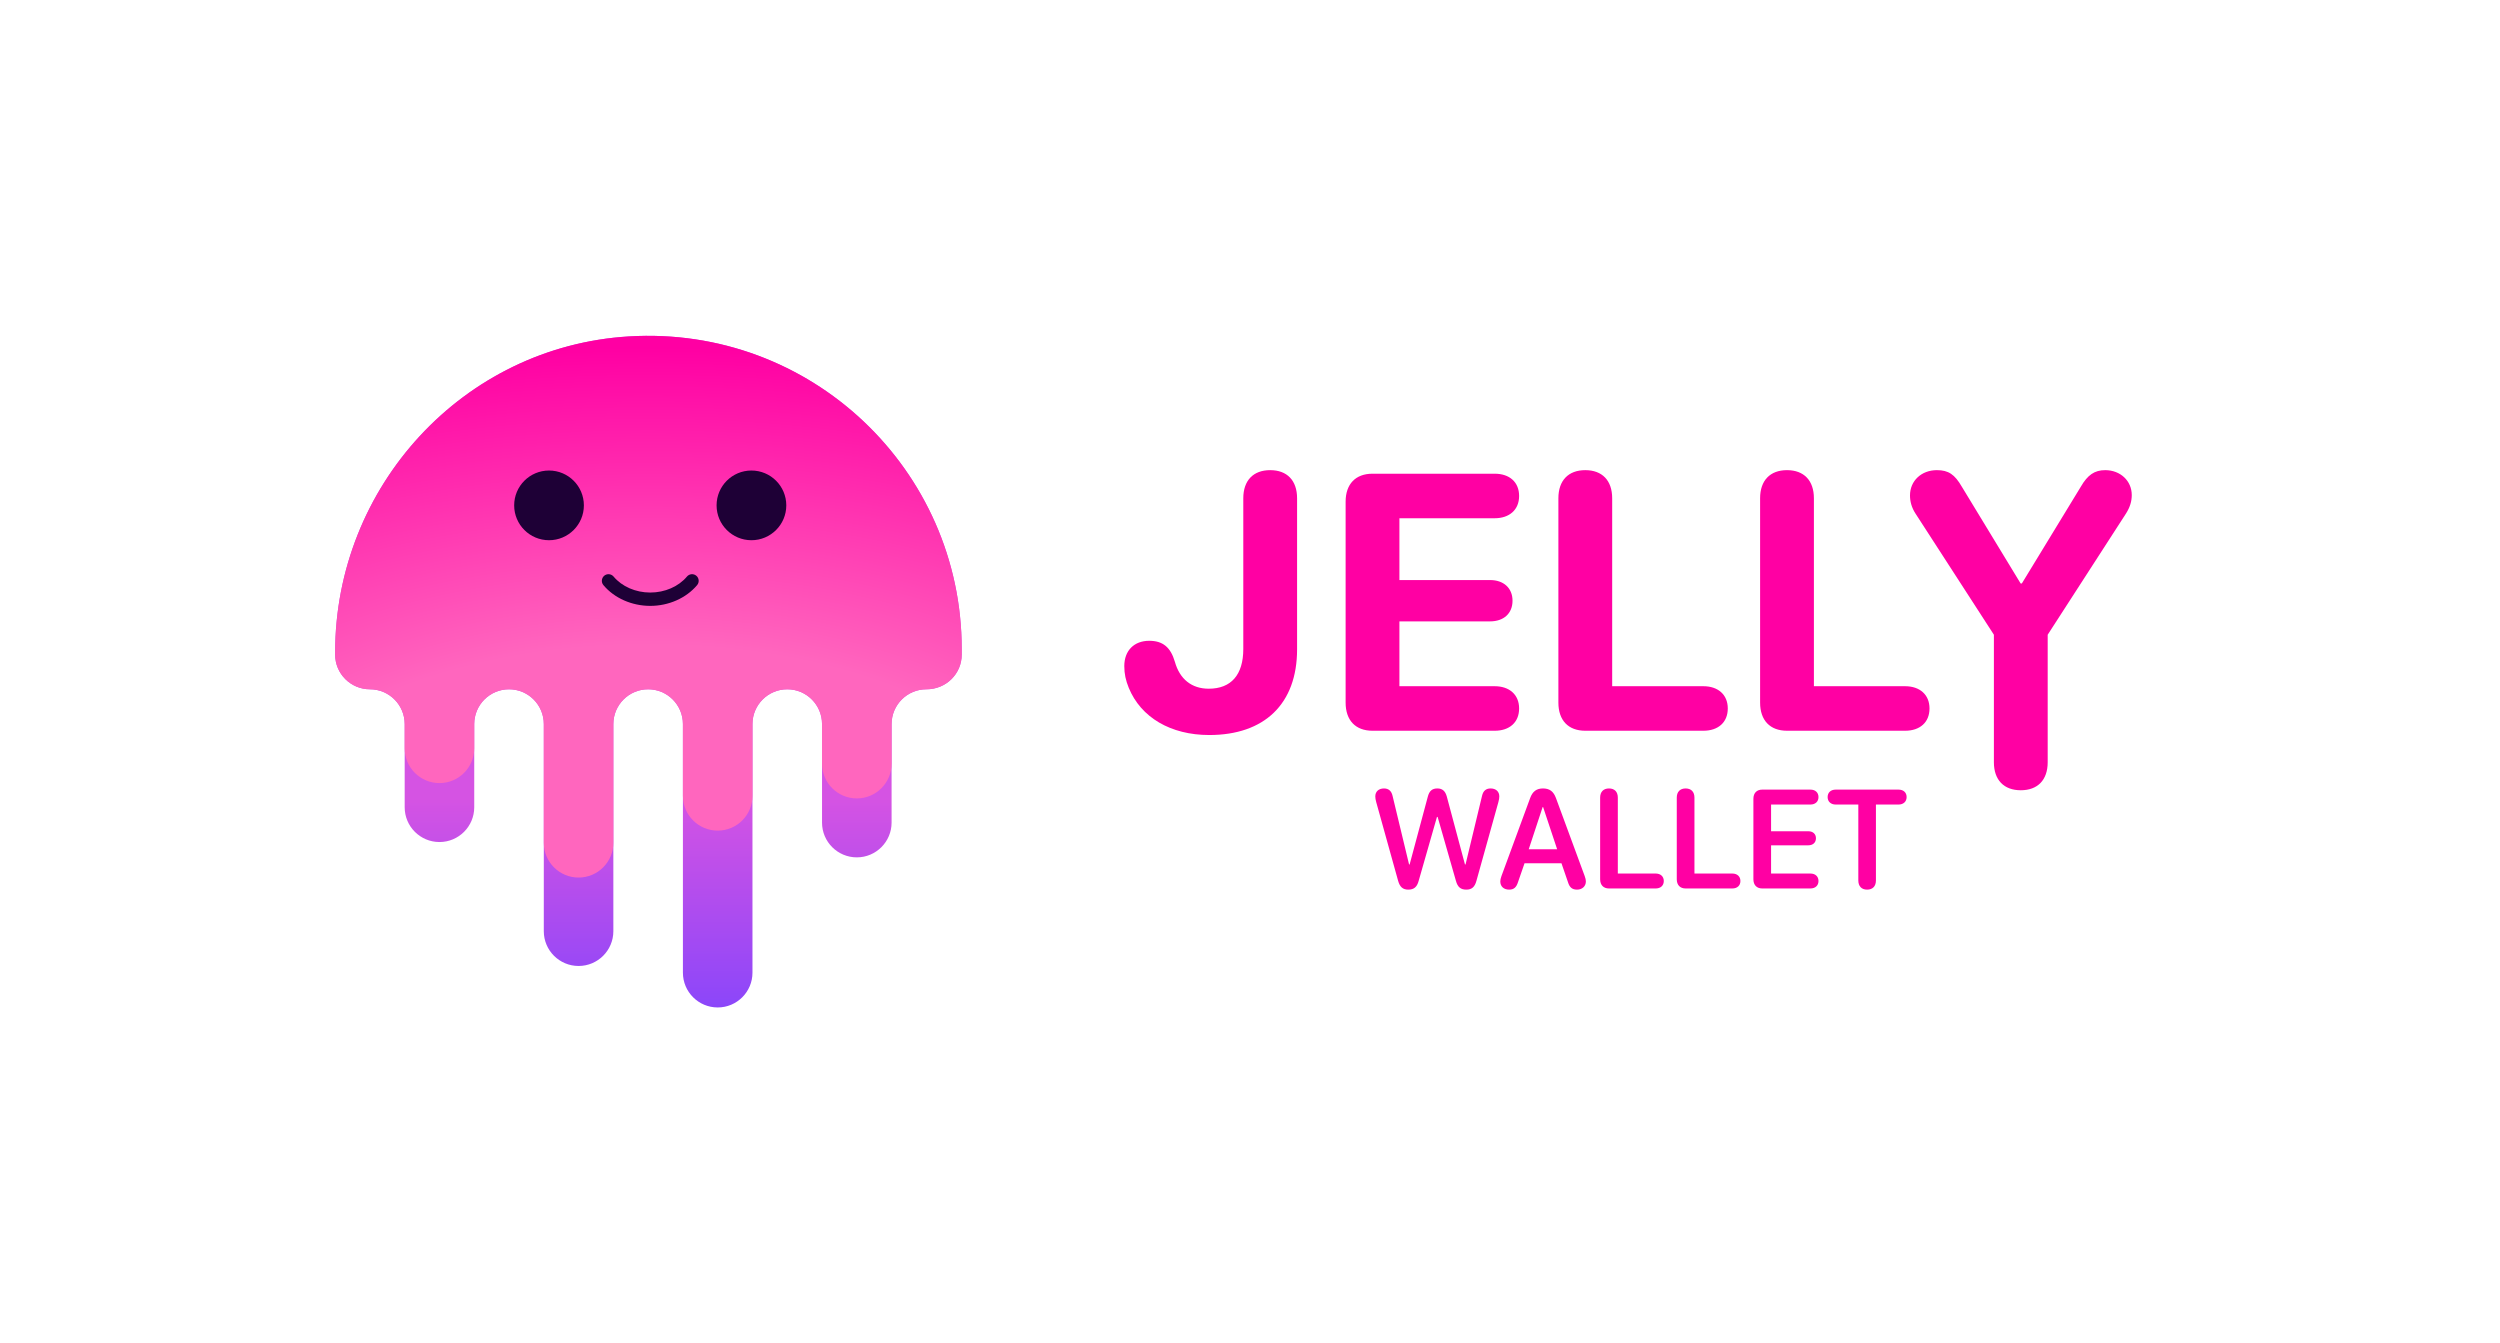 <svg width="335" height="180" viewBox="0 0 335 180" fill="none" xmlns="http://www.w3.org/2000/svg">
<rect width="335" height="180" fill="white"/>
<path d="M128.873 87.705V86.984C128.873 62.931 108.641 43.599 84.263 45.08C62.057 46.432 44.906 65.193 44.906 87.438V87.705C44.906 90.282 46.999 92.365 49.567 92.365C52.144 92.365 54.227 94.458 54.227 97.026V108.173C54.227 110.75 56.32 112.833 58.888 112.833C61.465 112.833 63.548 110.74 63.548 108.173V97.026C63.548 94.448 65.641 92.365 68.208 92.365C70.785 92.365 72.869 94.458 72.869 97.026V124.781C72.869 127.358 74.962 129.441 77.529 129.441C80.106 129.441 82.189 127.348 82.189 124.781V97.026C82.189 94.448 84.283 92.365 86.85 92.365C89.427 92.365 91.51 94.458 91.51 97.026V130.34C91.51 132.917 93.604 135 96.171 135C98.748 135 100.831 132.907 100.831 130.34V97.026C100.831 94.448 102.924 92.365 105.492 92.365C108.069 92.365 110.152 94.458 110.152 97.026V110.227C110.152 112.804 112.245 114.887 114.812 114.887C117.389 114.887 119.473 112.794 119.473 110.227V97.026C119.473 94.448 121.566 92.365 124.133 92.365C126.779 92.375 128.873 90.282 128.873 87.705Z" fill="url(#paint0_linear_126_871)"/>
<path d="M128.873 87.705V86.984C128.873 62.931 108.641 43.599 84.263 45.08C62.057 46.432 44.906 65.193 44.906 87.438V87.705C44.906 90.282 46.999 92.365 49.567 92.365C52.144 92.365 54.227 94.458 54.227 97.026V100.274C54.227 102.851 56.32 104.934 58.888 104.934C61.465 104.934 63.548 102.841 63.548 100.274V97.026C63.548 94.448 65.641 92.365 68.208 92.365C70.785 92.365 72.869 94.458 72.869 97.026V112.932C72.869 115.509 74.962 117.593 77.529 117.593C80.106 117.593 82.189 115.499 82.189 112.932V97.026C82.189 94.448 84.283 92.365 86.85 92.365C89.427 92.365 91.51 94.458 91.51 97.026V106.643C91.51 109.22 93.604 111.303 96.171 111.303C98.748 111.303 100.831 109.21 100.831 106.643V97.026C100.831 94.448 102.924 92.365 105.492 92.365C108.069 92.365 110.152 94.458 110.152 97.026V102.328C110.152 104.905 112.245 106.988 114.812 106.988C117.389 106.988 119.473 104.895 119.473 102.328V97.026C119.473 94.448 121.566 92.365 124.133 92.365C126.779 92.375 128.873 90.282 128.873 87.705Z" fill="url(#paint1_radial_126_871)"/>
<path d="M73.569 72.39C76.148 72.39 78.24 70.299 78.24 67.72C78.24 65.141 76.148 63.05 73.569 63.05C70.99 63.05 68.899 65.141 68.899 67.72C68.899 70.299 70.99 72.39 73.569 72.39Z" fill="#1E0036"/>
<path d="M100.692 72.39C103.272 72.39 105.363 70.299 105.363 67.72C105.363 65.141 103.272 63.05 100.692 63.05C98.113 63.05 96.022 65.141 96.022 67.72C96.022 70.299 98.113 72.39 100.692 72.39Z" fill="#1E0036"/>
<path d="M87.136 81.188C84.668 81.188 82.317 80.151 80.856 78.404C80.54 78.029 80.59 77.466 80.965 77.15C81.34 76.834 81.903 76.883 82.219 77.258C83.344 78.601 85.181 79.401 87.136 79.401C89.091 79.401 90.927 78.601 92.053 77.258C92.369 76.883 92.932 76.834 93.307 77.15C93.682 77.466 93.732 78.029 93.416 78.404C91.944 80.151 89.604 81.188 87.136 81.188Z" fill="#1E0036"/>
<path d="M162.042 98.493C169.417 98.493 173.809 94.34 173.809 87.012V66.771C173.809 64.384 172.472 63 170.205 63C167.937 63 166.601 64.384 166.601 66.771V86.964C166.601 90.425 164.978 92.287 161.97 92.287C159.679 92.287 158.079 90.998 157.435 88.683C156.862 86.726 155.812 85.866 153.998 85.866C151.969 85.866 150.656 87.179 150.656 89.256C150.656 90.306 150.847 91.165 151.253 92.168C152.876 96.13 156.862 98.493 162.042 98.493Z" fill="#FF00A3"/>
<path d="M183.917 97.92H200.291C202.272 97.92 203.561 96.798 203.561 94.936C203.561 93.075 202.248 91.953 200.291 91.953H187.521V83.265H199.67C201.484 83.265 202.678 82.214 202.678 80.496C202.678 78.777 201.461 77.727 199.67 77.727H187.521V69.445H200.291C202.248 69.445 203.561 68.323 203.561 66.461C203.561 64.599 202.272 63.477 200.291 63.477H183.917C181.649 63.477 180.313 64.862 180.313 67.225V94.149C180.313 96.536 181.649 97.92 183.917 97.92Z" fill="#FF00A3"/>
<path d="M212.428 97.92H228.253C230.234 97.92 231.523 96.798 231.523 94.936C231.523 93.075 230.21 91.953 228.253 91.953H216.032V66.771C216.032 64.384 214.695 63 212.428 63C210.16 63 208.824 64.384 208.824 66.771V94.149C208.824 96.536 210.16 97.92 212.428 97.92Z" fill="#FF00A3"/>
<path d="M239.459 97.92H255.284C257.265 97.92 258.554 96.798 258.554 94.936C258.554 93.075 257.241 91.953 255.284 91.953H243.063V66.771C243.063 64.384 241.726 63 239.459 63C237.191 63 235.854 64.384 235.854 66.771V94.149C235.854 96.536 237.191 97.92 239.459 97.92Z" fill="#FF00A3"/>
<path d="M270.786 105.894C273.054 105.894 274.39 104.51 274.39 102.147V85.055L284.892 68.8C285.418 67.965 285.656 67.177 285.656 66.342C285.656 64.432 284.129 63 282.1 63C280.668 63 279.737 63.645 278.83 65.22L270.929 78.181H270.762L262.885 65.22C261.931 63.573 261.095 63 259.544 63C257.467 63 255.94 64.432 255.94 66.389C255.94 67.201 256.154 68.012 256.68 68.824L267.182 85.055V102.147C267.182 104.51 268.518 105.894 270.786 105.894Z" fill="#FF00A3"/>
<path d="M188.715 119.211C189.459 119.211 189.881 118.862 190.101 118.036L192.552 109.471H192.644L195.095 118.036C195.325 118.871 195.729 119.211 196.491 119.211C197.216 119.211 197.62 118.853 197.84 118.036L200.787 107.469C200.87 107.166 200.906 106.918 200.906 106.717C200.906 106.065 200.447 105.652 199.74 105.652C199.125 105.652 198.74 105.982 198.593 106.643L196.381 115.842H196.307L193.874 106.744C193.672 106 193.278 105.652 192.607 105.652C191.91 105.652 191.524 105.982 191.322 106.772L188.889 115.842H188.816L186.603 106.643C186.457 105.991 186.071 105.652 185.456 105.652C184.749 105.652 184.29 106.065 184.29 106.717C184.29 106.928 184.327 107.176 184.409 107.469L187.347 118.027C187.577 118.853 187.981 119.211 188.715 119.211Z" fill="#FF00A3"/>
<path d="M202.233 119.211C202.848 119.211 203.197 118.908 203.417 118.192L204.289 115.677H209.237L210.109 118.21C210.321 118.917 210.679 119.211 211.321 119.211C212.01 119.211 212.506 118.761 212.506 118.118C212.506 117.907 212.46 117.696 212.349 117.393L208.494 106.928C208.163 106.037 207.631 105.652 206.759 105.652C205.896 105.652 205.363 106.056 205.042 106.937L201.195 117.393C201.085 117.678 201.039 117.935 201.039 118.118C201.039 118.789 201.508 119.211 202.233 119.211ZM204.849 113.804L206.713 108.149H206.777L208.659 113.804H204.849Z" fill="#FF00A3"/>
<path d="M215.604 119.055H221.865C222.516 119.055 222.948 118.669 222.948 118.054C222.948 117.439 222.507 117.054 221.865 117.054H216.788V106.882C216.788 106.101 216.347 105.652 215.604 105.652C214.869 105.652 214.419 106.101 214.419 106.882V117.825C214.419 118.596 214.869 119.055 215.604 119.055Z" fill="#FF00A3"/>
<path d="M225.872 119.055H232.133C232.784 119.055 233.216 118.669 233.216 118.054C233.216 117.439 232.775 117.054 232.133 117.054H227.056V106.882C227.056 106.101 226.615 105.652 225.872 105.652C225.137 105.652 224.687 106.101 224.687 106.882V117.825C224.687 118.596 225.137 119.055 225.872 119.055Z" fill="#FF00A3"/>
<path d="M236.14 119.055H242.593C243.245 119.055 243.677 118.669 243.677 118.054C243.677 117.439 243.245 117.054 242.593 117.054H237.324V113.271H242.318C242.933 113.271 243.337 112.904 243.337 112.326C243.337 111.747 242.924 111.389 242.318 111.389H237.324V107.809H242.593C243.245 107.809 243.677 107.423 243.677 106.808C243.677 106.193 243.245 105.808 242.593 105.808H236.14C235.405 105.808 234.955 106.267 234.955 107.038V117.825C234.955 118.596 235.405 119.055 236.14 119.055Z" fill="#FF00A3"/>
<path d="M250.19 119.211C250.934 119.211 251.374 118.761 251.374 117.981V107.809H254.404C255.046 107.809 255.487 107.423 255.487 106.808C255.487 106.193 255.056 105.808 254.404 105.808H245.985C245.334 105.808 244.902 106.193 244.902 106.808C244.902 107.423 245.343 107.809 245.985 107.809H249.015V117.981C249.015 118.761 249.456 119.211 250.19 119.211Z" fill="#FF00A3"/>
<defs>
<linearGradient id="paint0_linear_126_871" x1="86.889" y1="135.594" x2="86.889" y2="45.58" gradientUnits="userSpaceOnUse">
<stop stop-color="#8A46FA"/>
<stop offset="0.318" stop-color="#D553E3"/>
</linearGradient>
<radialGradient id="paint1_radial_126_871" cx="0" cy="0" r="1" gradientUnits="userSpaceOnUse" gradientTransform="translate(86.889 117.593) rotate(-90) scale(72.593 133.76)">
<stop offset="0.429" stop-color="#FF66BE"/>
<stop offset="0.979" stop-color="#FF00A3"/>
</radialGradient>
</defs>
</svg>
